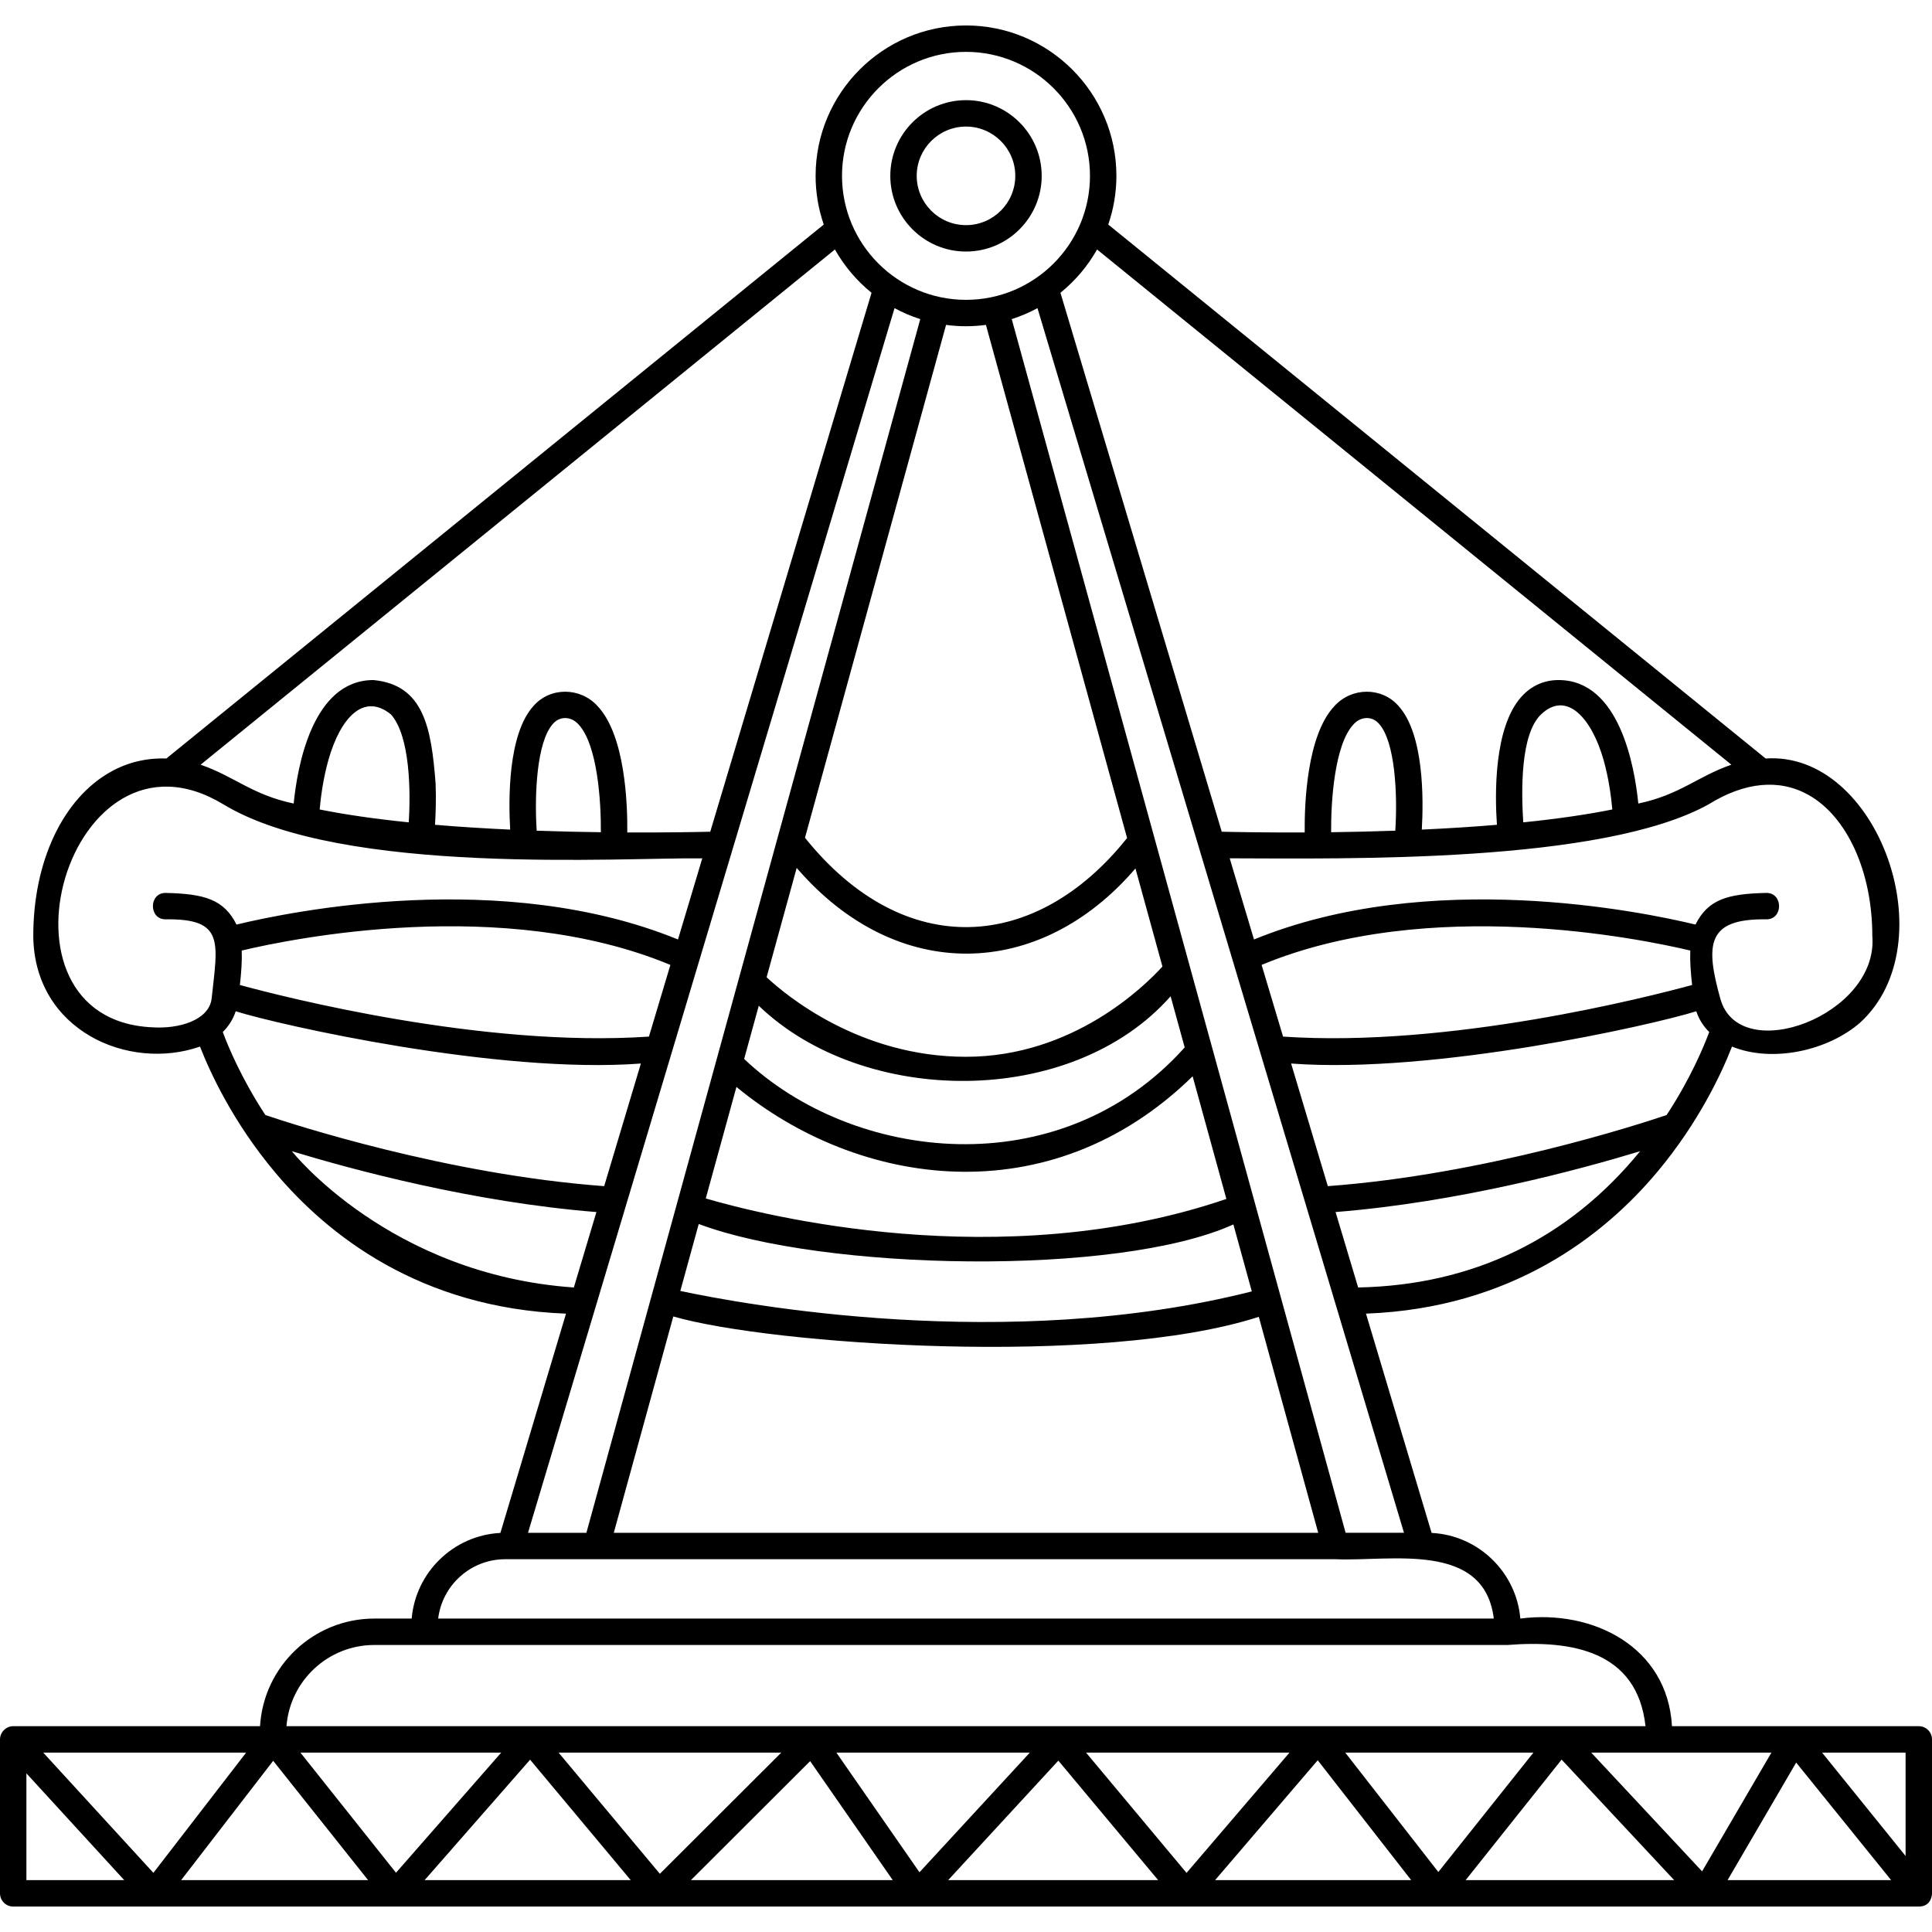 <svg id="Capa_1" enable-background="new 0 0 512 512" height="512" viewBox="0 0 512 512" width="512" xmlns="http://www.w3.org/2000/svg"><g><g><path d="m256 66.662c11.061 0 20.06-8.999 20.06-20.06s-8.999-20.06-20.06-20.06c-11.062 0-20.061 8.999-20.061 20.06.001 11.061 9 20.06 20.061 20.06zm0-33.12c7.201 0 13.06 5.859 13.06 13.06s-5.859 13.06-13.06 13.06-13.061-5.859-13.061-13.06c.001-7.202 5.86-13.06 13.061-13.06z"/><path d="m512 501.755v-40.8c0-1.933-1.567-3.5-3.5-3.5h-65.411c-1.151-20.958-20.902-31.019-40.185-28.519-1.064-12.296-11.1-22.066-23.513-22.698l-17.392-58.111c38.747-1.46 63.179-20.899 76.997-37.314 11.417-13.562 17.493-27.004 20-33.461 10.721 4.37 25.432 1.086 33.94-6.329 23.071-21.018 4.735-72.071-25.02-70.013l-174.214-141.505c1.39-4.05 2.156-8.388 2.156-12.903 0-21.977-17.88-39.857-39.857-39.857-21.978 0-39.857 17.88-39.857 39.857 0 4.516.766 8.853 2.156 12.903l-174.217 141.507c-5.174-.18-10.143.969-14.69 3.498-12.691 7.061-20.576 23.735-20.576 43.517.222 25.034 25.206 35.957 44.187 29.326 2.507 6.456 8.583 19.898 20 33.461 13.818 16.415 38.25 35.854 76.997 37.314l-17.392 58.111c-12.413.632-22.449 10.401-23.513 22.698h-9.901c-16.119 0-29.337 12.634-30.284 28.519h-65.411c-1.887-.004-3.507 1.613-3.5 3.5v40.8c0 1.933 1.567 3.5 3.5 3.5h310.888 66.757 127.355c3.537-.001 3.5-3.501 3.5-3.501zm-7-9.902-22.132-27.397h22.132zm-35.554-27.397-18.372 31.473-29.383-31.473h17.957zm-397.051 2.175 25.159 31.625h-49.554zm-31.746 29.692-29.196-31.868h53.778zm38.96-31.867h53.218l-27.887 31.84zm60.873 1.883 26.67 31.916h-54.624zm7.548-1.883h59.021l-32.18 32.121zm66.665 2.26 21.896 31.54h-53.493zm6.952-2.26h51.268l-29.247 31.718zm58.825 2.131 26.453 31.669h-55.654zm7.341-2.131h53.919l-27.289 31.879zm61.395 2.029 24.77 31.77h-51.965zm7.294-2.029h49.872l-25.2 31.644zm57.344 1.854 29.824 31.946h-55.263zm62.16.791 25.167 31.154h-43.352zm-336.079-60.894 97.131-324.545c2.161 1.172 4.444 2.146 6.822 2.907l-88.481 321.638zm-80.89-132.715c1.59-1.57 2.752-3.423 3.426-5.496 11.513 3.626 69.434 16.713 107.376 13.849l-9.725 32.494c-41.645-3.065-82.626-16.42-89.787-18.843-6.36-9.702-9.879-18.202-11.29-22.004zm112.938 1.217c-44.041 2.996-96.806-10.515-108.398-13.674.377-3.41.589-6.443.479-9.13 13.132-3.127 69.158-14.665 113.604 3.806zm89.306-188.611 37.409 135.988c-23.996 30.139-58.953 32.814-85.361-.067l37.391-135.92c3.443.475 7.117.475 10.561-.001zm-76.108 238.271c32.838 12.355 110.924 14.036 141.688.119l4.882 17.748c-64.979 16.458-135.172 3.352-151.451-.123zm1.861-6.765 8.131-29.559c32.069 26.486 82.92 34.323 120.895-2.817l8.942 32.504c-59.813 20.409-123.296 4.167-137.968-.128zm14.049-51.072c27.631 26.633 82.801 27.33 109.142-2.514l3.731 13.564c-33.174 36.984-88.052 30.327-116.751 3.046zm54.917 13.53c-28.177 0-47.696-16.28-52.839-21.083l7.97-28.974c26.527 30.805 64.445 29.723 89.776.142l7.151 25.994c-4.674 5.147-23.676 23.921-52.058 23.921zm-77.568 68.81c25.772 7.486 113.568 13.544 155.165.105l15.743 57.23h-186.68zm178.169 57.335-88.481-321.639c2.377-.761 4.66-1.734 6.822-2.907l97.131 324.545h-15.472zm85.072-110.711c-7.161 2.423-48.142 15.778-89.787 18.843l-9.725-32.494c37.996 2.856 95.794-10.213 107.376-13.849.674 2.073 1.835 3.926 3.426 5.496-1.411 3.802-4.93 12.302-11.29 22.004zm6.75-34.461c-11.589 3.16-64.332 16.672-108.397 13.673l-5.686-18.998c44.402-18.451 100.464-6.927 113.604-3.804-.11 2.687.101 5.72.479 9.129zm-88.499 80.16-5.983-19.992c32.725-2.604 64.755-11.268 80.713-16.122-18.916 23.189-44.259 35.507-74.73 36.114zm136.26-93.168c1.759 20.999-35.197 34.794-40.262 16.689-4.066-14.532-3.538-21.301 12.148-21.083 4.542.066 4.54-7.067 0-7-10.226.233-15.407 1.698-18.747 8.387-14.29-3.458-70.568-15.037-116.999 3.954l-6.438-21.511c31.153.068 98.643 1.356 126.889-14.288 9.587-5.951 18.727-6.833 26.43-2.547 10.314 5.737 16.979 20.417 16.979 37.399zm-137.439-56.117c1.888-2.066 4.869-2.226 6.712-.092 4.301 4.772 4.932 18.785 4.311 28.323-5.943.21-11.684.336-17.007.405-.063-8.096.886-23.295 5.984-28.636zm49.641-2.574c6.77-6.47 13.426.967 16.566 12.024 1.426 5.008 2.057 10.087 2.33 13.156-6.721 1.356-14.611 2.499-23.601 3.416-.538-8.23-.798-23.337 4.705-28.596zm50.449 13.318c-8.912 3.067-13.628 7.977-24.663 10.292-.97-9.752-4.971-32.726-21.149-32.726-3.854 0-7.267 1.543-9.866 4.462-7.335 8.236-7.003 26.056-6.452 33.897-6.188.522-12.83.948-19.91 1.274.469-8.039.591-25.252-6.134-32.719-4.431-5.128-12.431-5.047-16.982-.055-7.373 7.73-7.994 26-7.919 33.526-10.187.046-18.147-.1-21.982-.191l-42.748-142.826c3.914-3.168 7.216-7.062 9.705-11.474zm-202.835-188.909c18.117 0 32.857 14.74 32.857 32.857s-14.74 32.857-32.857 32.857-32.857-14.74-32.857-32.857 14.74-32.857 32.857-32.857zm-34.735 52.369c2.489 4.412 5.79 8.306 9.705 11.474l-42.746 142.827c-3.835.091-11.795.237-21.983.191.075-7.526-.546-25.796-7.919-33.526-4.551-4.993-12.552-5.074-16.982.055-6.726 7.467-6.604 24.68-6.135 32.719-7.086-.327-13.734-.753-19.926-1.276.176-2.666.332-6.57.167-10.865-1.131-14.959-3.188-26.203-16.469-27.494-16.178 0-20.179 22.973-21.149 32.726-11.03-2.313-15.756-7.227-24.663-10.292zm-79.034 154.027c-.625-9.532.002-23.538 4.311-28.321 1.844-2.136 4.825-1.977 6.714.09 5.098 5.341 6.047 20.54 5.984 28.636-5.324-.069-11.066-.195-17.009-.405zm-33.913-2.209c-8.99-.918-16.879-2.061-23.601-3.416.273-3.068.904-8.147 2.33-13.156 3.137-11.054 9.303-17.935 16.566-12.024 5.066 5.682 5.244 20.366 4.705 28.596zm-67.95 54.316c-45.554-2.044-22.248-84.002 18.857-59.074 31.458 19.078 105.902 14.011 126.887 14.296l-6.436 21.503c-46.432-18.99-102.71-7.411-116.999-3.954-3.339-6.688-8.522-8.154-18.747-8.387-4.542-.066-4.54 7.067 0 7 15.685-.219 13.762 6.08 12.147 21.082-.726 5.569-8.45 8.008-15.709 7.534zm36.979 32.834c15.958 4.853 47.988 13.517 80.713 16.122l-5.983 19.992c-48.913-3.402-74.73-36.114-74.73-36.114zm80.733 108.125h195.84c14.445.653 39.416-4.93 41.954 15.73h-279.748c1.071-8.85 8.63-15.73 17.764-15.73zm-58.885 22.73h13.301 287.008c16.91-1.336 34.381 1.5 36.574 21.519h-360.156c.934-12.023 11.016-21.519 23.273-21.519zm-92.195 34.02 25.926 28.298h-25.926z"/></g></g></svg>